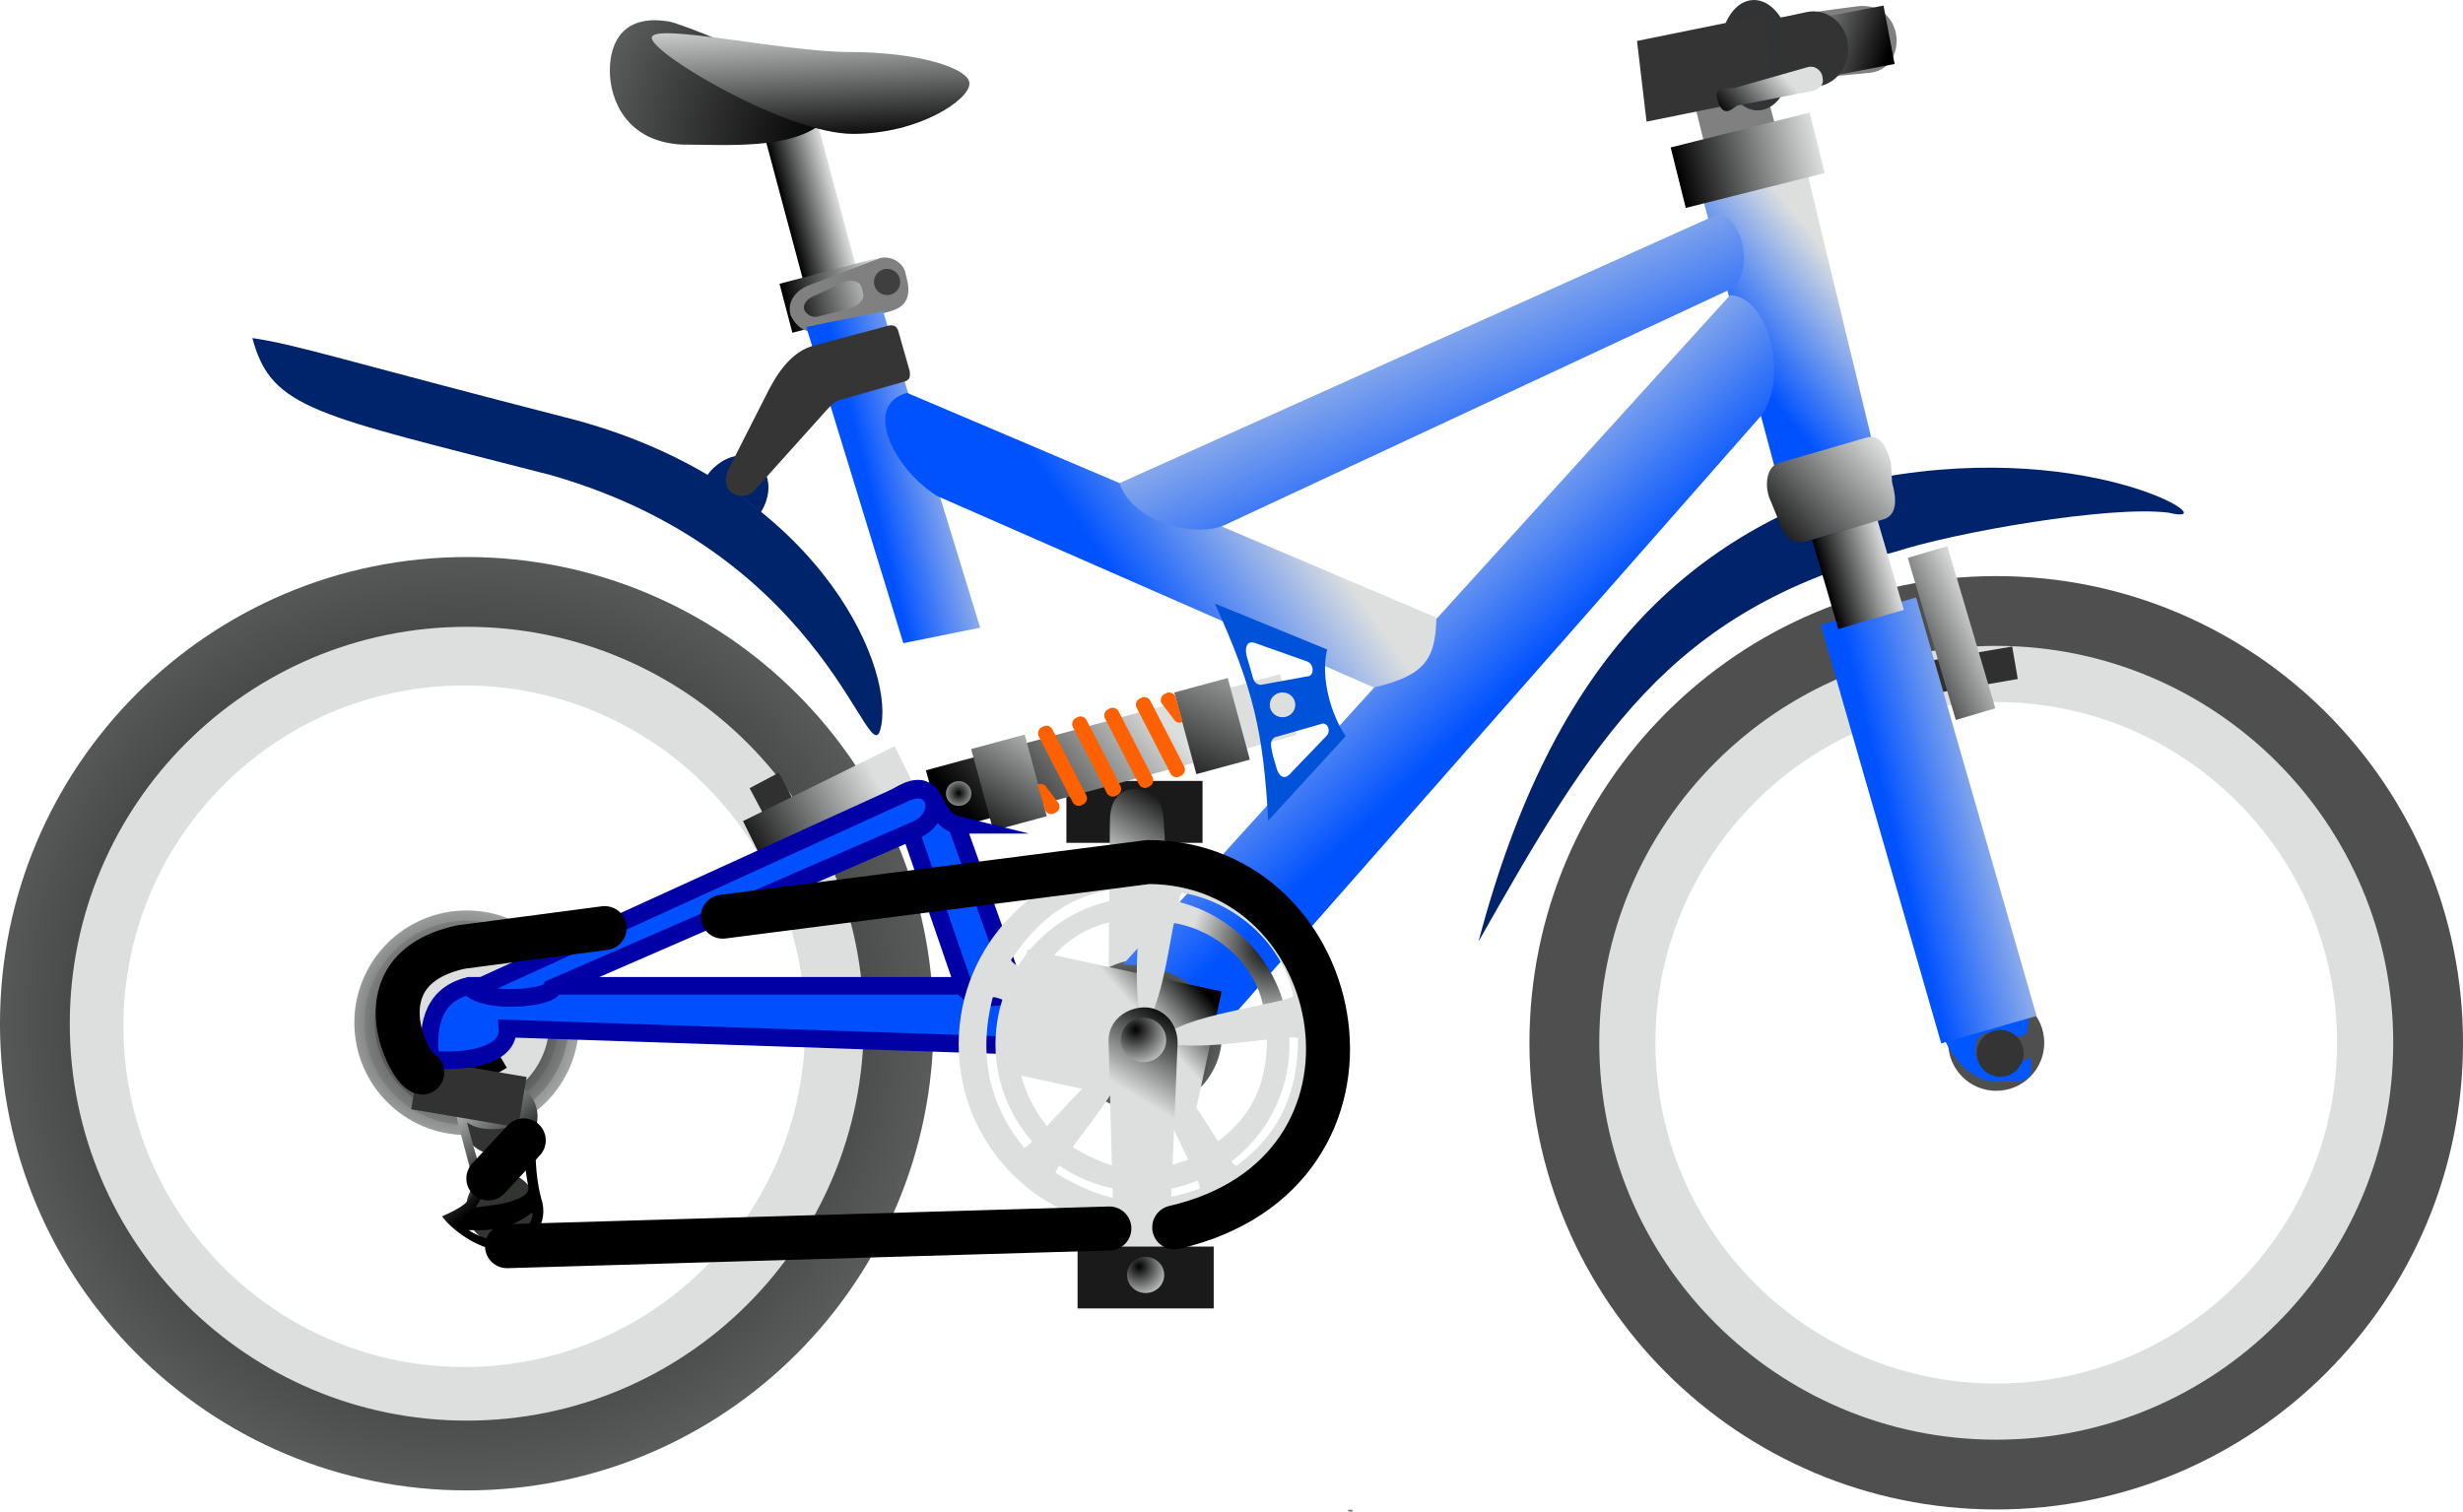 <svg version="1.1" xmlns="http://www.w3.org/2000/svg" xmlns:xlink="http://www.w3.org/1999/xlink" width="140" height="85.94" viewBox="0,0,140,85.94"><defs><radialGradient cx="284.538" cy="195.958" r="4.286" gradientUnits="userSpaceOnUse" id="color-1"><stop offset="0" stop-color="#000000"/><stop offset="1" stop-color="#dddfdf"/></radialGradient><radialGradient cx="197.455" cy="195.018" r="4.286" gradientUnits="userSpaceOnUse" id="color-2"><stop offset="0" stop-color="#000000"/><stop offset="1" stop-color="#dddfdf"/></radialGradient><radialGradient cx="234.469" cy="183.038" r="1.941" gradientUnits="userSpaceOnUse" id="color-3"><stop offset="0" stop-color="#000000"/><stop offset="1" stop-color="#dddfdf"/></radialGradient><linearGradient x1="236.787" y1="182.255" x2="234.084" y2="186.665" gradientUnits="userSpaceOnUse" id="color-4"><stop offset="0" stop-color="#000000"/><stop offset="1" stop-color="#dddfdf"/></linearGradient><radialGradient cx="196.226" cy="195.176" r="8.98" gradientUnits="userSpaceOnUse" id="color-5"><stop offset="0" stop-color="#000000"/><stop offset="1" stop-color="#dddfdf"/></radialGradient><radialGradient cx="196.528" cy="195.179" r="10.358" gradientUnits="userSpaceOnUse" id="color-6"><stop offset="0" stop-color="#000000"/><stop offset="1" stop-color="#dddfdf"/></radialGradient><radialGradient cx="196.125" cy="194.816" r="66.544" gradientUnits="userSpaceOnUse" id="color-7"><stop offset="0" stop-color="#000000"/><stop offset="1" stop-color="#dddfdf"/></radialGradient><radialGradient cx="196.124" cy="195.254" r="12.028" gradientUnits="userSpaceOnUse" id="color-8"><stop offset="0" stop-color="#000000"/><stop offset="1" stop-color="#dddfdf"/></radialGradient><radialGradient cx="183.749" cy="114.849" r="9.753" gradientUnits="userSpaceOnUse" id="color-9"><stop offset="0" stop-color="#000000"/><stop offset="1" stop-color="#dddfdf"/></radialGradient><radialGradient cx="185.026" cy="122.881" r="8.778" gradientUnits="userSpaceOnUse" id="color-10"><stop offset="0" stop-color="#000000"/><stop offset="1" stop-color="#dddfdf"/></radialGradient><linearGradient x1="212.888" y1="142.648" x2="215.886" y2="141.846" gradientUnits="userSpaceOnUse" id="color-11"><stop offset="0" stop-color="#000000"/><stop offset="1" stop-color="#dddfdf"/></linearGradient><radialGradient cx="216.98" cy="145.109" r="32.284" gradientUnits="userSpaceOnUse" id="color-12"><stop offset="0" stop-color="#000000"/><stop offset="1" stop-color="#dddfdf"/></radialGradient><linearGradient x1="216.437" y1="145.228" x2="216.074" y2="137.847" gradientUnits="userSpaceOnUse" id="color-13"><stop offset="0" stop-color="#000000"/><stop offset="1" stop-color="#dddfdf"/></linearGradient><linearGradient x1="214.306" y1="153.165" x2="219.77" y2="151.725" gradientUnits="userSpaceOnUse" id="color-14"><stop offset="0" stop-color="#000000"/><stop offset="1" stop-color="#dddfdf"/></linearGradient><linearGradient x1="196.15" y1="197.892" x2="195.403" y2="195.889" gradientUnits="userSpaceOnUse" id="color-15"><stop offset="0" stop-color="#000000"/><stop offset="1" stop-color="#dddfdf"/></linearGradient><linearGradient x1="199.9" y1="203.134" x2="195.961" y2="198.721" gradientUnits="userSpaceOnUse" id="color-16"><stop offset="0" stop-color="#000000"/><stop offset="1" stop-color="#dddfdf"/></linearGradient><radialGradient cx="235.154" cy="195.951" r="10.387" gradientUnits="userSpaceOnUse" id="color-17"><stop offset="0" stop-color="#000000"/><stop offset="1" stop-color="#dddfdf"/></radialGradient><radialGradient cx="242.283" cy="190.857" r="4.617" gradientUnits="userSpaceOnUse" id="color-18"><stop offset="0" stop-color="#000000"/><stop offset="1" stop-color="#dddfdf"/></radialGradient><linearGradient x1="226.039" y1="184.597" x2="235.108" y2="176.77" gradientUnits="userSpaceOnUse" id="color-19"><stop offset="0" stop-color="#000000"/><stop offset="1" stop-color="#dddfdf"/></linearGradient><linearGradient x1="234.442" y1="181.782" x2="239.261" y2="171.076" gradientUnits="userSpaceOnUse" id="color-20"><stop offset="0" stop-color="#000000"/><stop offset="1" stop-color="#dddfdf"/></linearGradient><linearGradient x1="224.235" y1="184.137" x2="228.844" y2="176.949" gradientUnits="userSpaceOnUse" id="color-21"><stop offset="0" stop-color="#000000"/><stop offset="1" stop-color="#dddfdf"/></linearGradient><radialGradient cx="224.493" cy="182.12" r="1.2" gradientUnits="userSpaceOnUse" id="color-22"><stop offset="0" stop-color="#000000"/><stop offset="1" stop-color="#dddfdf"/></radialGradient><linearGradient x1="277.512" y1="175.783" x2="283.134" y2="173.159" gradientUnits="userSpaceOnUse" id="color-23"><stop offset="0" stop-color="#000000"/><stop offset="1" stop-color="#dddfdf"/></linearGradient><linearGradient x1="277.312" y1="140.192" x2="270.02" y2="138.001" gradientUnits="userSpaceOnUse" id="color-24"><stop offset="0" stop-color="#000000"/><stop offset="1" stop-color="#dddfdf"/></linearGradient><linearGradient x1="268.098" y1="143.799" x2="271.221" y2="141.093" gradientUnits="userSpaceOnUse" id="color-25"><stop offset="0" stop-color="#000000"/><stop offset="1" stop-color="#dddfdf"/></linearGradient><linearGradient x1="211.5" y1="184.935" x2="219.37" y2="180.552" gradientUnits="userSpaceOnUse" id="color-26"><stop offset="0" stop-color="#000000"/><stop offset="1" stop-color="#dddfdf"/></linearGradient><linearGradient x1="270.706" y1="159.706" x2="276.667" y2="154.944" gradientUnits="userSpaceOnUse" id="color-27"><stop offset="0" stop-color="#0052ff"/><stop offset="1" stop-color="#dddfdf"/></linearGradient><linearGradient x1="219.462" y1="164.897" x2="225.858" y2="163.276" gradientUnits="userSpaceOnUse" id="color-28"><stop offset="0" stop-color="#0052ff"/><stop offset="1" stop-color="#dddfdf"/></linearGradient><linearGradient x1="254.851" y1="177.176" x2="245.654" y2="167.307" gradientUnits="userSpaceOnUse" id="color-29"><stop offset="0" stop-color="#0052ff"/><stop offset="1" stop-color="#dddfdf"/></linearGradient><linearGradient x1="265.394" y1="147.132" x2="273.291" y2="145.15" gradientUnits="userSpaceOnUse" id="color-30"><stop offset="0" stop-color="#000000"/><stop offset="1" stop-color="#dddfdf"/></linearGradient><linearGradient x1="233.104" y1="169.442" x2="242.013" y2="163.292" gradientUnits="userSpaceOnUse" id="color-31"><stop offset="0" stop-color="#0052ff"/><stop offset="1" stop-color="#dddfdf"/></linearGradient><linearGradient x1="255.405" y1="164.146" x2="249.122" y2="150.766" gradientUnits="userSpaceOnUse" id="color-32"><stop offset="0" stop-color="#0052ff"/><stop offset="1" stop-color="#dddfdf"/></linearGradient><linearGradient x1="269.975" y1="167.716" x2="276.463" y2="161.731" gradientUnits="userSpaceOnUse" id="color-33"><stop offset="0" stop-color="#000000"/><stop offset="1" stop-color="#dddfdf"/></linearGradient><linearGradient x1="278.167" y1="186.781" x2="286.406" y2="184.74" gradientUnits="userSpaceOnUse" id="color-34"><stop offset="0" stop-color="#0052ff"/><stop offset="1" stop-color="#dddfdf"/></linearGradient><linearGradient x1="273.75" y1="170.262" x2="277.472" y2="169.171" gradientUnits="userSpaceOnUse" id="color-35"><stop offset="0" stop-color="#000000"/><stop offset="1" stop-color="#dddfdf"/></linearGradient><linearGradient x1="237.644" y1="192.481" x2="234.966" y2="194.852" gradientUnits="userSpaceOnUse" id="color-36"><stop offset="0" stop-color="#000000"/><stop offset="1" stop-color="#dddfdf"/></linearGradient><radialGradient cx="242.284" cy="190.855" r="4.617" gradientUnits="userSpaceOnUse" id="color-37"><stop offset="0" stop-color="#000000"/><stop offset="1" stop-color="#dddfdf"/></radialGradient><radialGradient cx="221.881" cy="147.001" r="4.617" gradientUnits="userSpaceOnUse" id="color-38"><stop offset="0" stop-color="#000000"/><stop offset="1" stop-color="#dddfdf"/></radialGradient><linearGradient x1="236.815" y1="194.687" x2="234.115" y2="199.093" gradientUnits="userSpaceOnUse" id="color-39"><stop offset="0" stop-color="#000000"/><stop offset="1" stop-color="#dddfdf"/></linearGradient><radialGradient cx="234.551" cy="195.573" r="2.373" gradientUnits="userSpaceOnUse" id="color-40"><stop offset="0" stop-color="#000000"/><stop offset="1" stop-color="#dddfdf"/></radialGradient><radialGradient cx="234.752" cy="209.041" r="1.941" gradientUnits="userSpaceOnUse" id="color-41"><stop offset="0" stop-color="#000000"/><stop offset="1" stop-color="#dddfdf"/></radialGradient><radialGradient cx="224.493" cy="182.12" r="1.2" gradientUnits="userSpaceOnUse" id="color-42"><stop offset="0" stop-color="#000000"/><stop offset="1" stop-color="#dddfdf"/></radialGradient></defs><g transform="translate(-170,-137.03)"><g data-paper-data="{&quot;isPaintingLayer&quot;:true}" stroke-miterlimit="10" stroke-dasharray="" stroke-dashoffset="0" style="mix-blend-mode: normal"><g fill-rule="evenodd" stroke="none" stroke-width="1" stroke-linecap="butt" stroke-linejoin="miter"><path d="M284.086,219.083c-12.576,0.34 -23.045,-9.578 -23.385,-22.154c-0.342,-12.573 9.575,-23.045 22.151,-23.385c12.576,-0.34 23.045,9.578 23.385,22.154c0.342,12.573 -9.578,23.043 -22.151,23.385zM283.994,215.679c-10.695,0.289 -19.599,-8.145 -19.888,-18.84c-0.292,-10.695 8.145,-19.602 18.84,-19.891c10.695,-0.289 19.599,8.145 19.888,18.84c0.289,10.695 -8.145,19.602 -18.84,19.891zM283.532,198.656c-1.292,0.034 -2.372,-0.984 -2.406,-2.279c-0.034,-1.295 0.987,-2.372 2.279,-2.406c1.295,-0.034 2.372,0.984 2.409,2.279c0.034,1.295 -0.987,2.372 -2.282,2.406z" fill="url(#color-1)"/><path d="M310,196.314c0,14.653 -11.878,26.532 -26.532,26.532c-14.653,0 -26.532,-11.878 -26.532,-26.532c0,-14.653 11.878,-26.532 26.532,-26.532c14.653,0 26.532,11.878 26.532,26.532zM306.034,196.314c0,12.462 -10.101,22.565 -22.565,22.565c-12.462,0 -22.565,-10.103 -22.565,-22.565c0,-12.462 10.103,-22.565 22.565,-22.565c12.465,0 22.565,10.103 22.565,22.565zM286.198,196.314c0,1.507 -1.22,2.73 -2.73,2.73c-1.507,0 -2.73,-1.223 -2.73,-2.73c0,-1.507 1.223,-2.73 2.73,-2.73c1.51,0 2.73,1.223 2.73,2.73z" fill="#504f4f"/></g><path d="M197.004,218.143c-12.574,0.34 -23.044,-9.578 -23.385,-22.154c-0.341,-12.573 9.577,-23.045 22.152,-23.385c12.574,-0.34 23.047,9.578 23.386,22.154c0.34,12.573 -9.578,23.043 -22.154,23.385zM196.914,214.739c-10.696,0.289 -19.601,-8.145 -19.89,-18.84c-0.29,-10.695 8.146,-19.602 18.841,-19.891c10.694,-0.289 19.601,8.145 19.89,18.84c0.289,10.695 -8.145,19.602 -18.84,19.891zM196.452,197.716c-1.294,0.034 -2.372,-0.984 -2.407,-2.279c-0.035,-1.295 0.986,-2.372 2.28,-2.406c1.294,-0.034 2.372,0.984 2.406,2.279c0.034,1.295 -0.984,2.372 -2.279,2.406z" fill="url(#color-2)" fill-rule="evenodd" stroke="none" stroke-width="0.265" stroke-linecap="butt" stroke-linejoin="miter"/><g fill-rule="evenodd" stroke="none" stroke-width="1" stroke-linecap="butt" stroke-linejoin="miter"><path d="M230.615,184.946c0,0 0,-0.525 0,-1.173v-1.172c0,-0.648 0,-1.173 0,-1.173h7.739c0,0 0,0.525 0,1.173v1.172c0,0.648 0,1.173 0,1.173z" fill="#191a19"/><path d="M235.541,183.042c0,0.567 -0.473,1.027 -1.056,1.027c-0.583,0 -1.056,-0.46 -1.056,-1.027c0,-0.567 0.473,-1.027 1.056,-1.027c0.583,0 1.056,0.46 1.056,1.027z" fill="url(#color-3)"/></g><path d="M232.981,196.498l0.109,-12.847c0.021,-1.22 0.613,-1.751 1.467,-1.78c0.976,-0.032 1.486,0.523 1.584,1.738l0.769,12.878c0.04,1.218 -1.016,1.942 -1.99,1.974c-0.974,0.029 -1.902,-0.746 -1.939,-1.963z" fill="url(#color-4)" fill-rule="evenodd" stroke="none" stroke-width="0.265" stroke-linecap="butt" stroke-linejoin="miter"/><g fill-rule="evenodd" stroke="none" stroke-width="1" stroke-linecap="butt" stroke-linejoin="miter"><path d="M202.911,195.176c0,3.527 -2.859,6.385 -6.385,6.385c-3.527,0 -6.385,-2.859 -6.385,-6.385c0,-3.527 2.859,-6.385 6.385,-6.385c3.527,0 6.385,2.859 6.385,6.385z" fill="url(#color-5)"/><path d="M202.331,195.179c0,3.206 -2.599,5.805 -5.805,5.805c-3.206,0 -5.805,-2.599 -5.805,-5.805c0,-3.206 2.599,-5.805 5.805,-5.805c3.206,0 5.805,2.599 5.805,5.805z" fill="url(#color-6)"/><path d="M223.062,195.23c0,14.653 -11.878,26.532 -26.532,26.532c-14.652,0 -26.531,-11.878 -26.531,-26.532c0,-14.653 11.879,-26.532 26.531,-26.532c14.653,0 26.532,11.878 26.532,26.532zM219.096,195.23c0,12.462 -10.101,22.565 -22.565,22.565c-12.461,0 -22.564,-10.103 -22.564,-22.565c0,-12.462 10.103,-22.565 22.564,-22.565c12.465,0 22.565,10.103 22.565,22.565zM199.263,195.23c0,1.51 -1.223,2.73 -2.733,2.73c-1.507,0 -2.73,-1.22 -2.73,-2.73c0,-1.507 1.223,-2.73 2.73,-2.73c1.51,0 2.733,1.223 2.733,2.73z" fill="url(#color-7)"/><path d="M201.749,195.173c0,2.885 -2.339,5.224 -5.224,5.224c-2.885,0 -5.224,-2.339 -5.224,-5.224c0,-2.885 2.339,-5.224 5.224,-5.224c2.885,0 5.224,2.339 5.224,5.224z" fill="url(#color-8)"/><path d="M201.227,195.173c0,2.597 -2.105,4.702 -4.702,4.702c-2.597,0 -4.702,-2.105 -4.702,-4.702c0,-2.597 2.105,-4.702 4.702,-4.702c2.597,0 4.702,2.105 4.702,4.702z" fill="url(#color-9)"/><path d="M200.756,195.172c0,2.337 -1.895,4.232 -4.232,4.232c-2.337,0 -4.232,-1.895 -4.232,-4.232c0,-2.337 1.895,-4.232 4.232,-4.232c2.337,0 4.232,1.895 4.232,4.232z" fill="url(#color-10)"/></g><path d="M293.264,166.178c-3.324,-0.427 -12.104,1.106 -15.51,2.215c-12.95,3.367 -17.232,10.745 -23.711,22.159c4.264,-16.192 12.104,-23.268 22.825,-26.37c12.271,-2.216 19.941,2.865 16.397,1.995z" fill="#00236b" fill-rule="evenodd" stroke="none" stroke-width="0.265" stroke-linecap="butt" stroke-linejoin="miter"/><g fill-rule="evenodd" stroke="none" stroke-width="1" stroke-linecap="butt" stroke-linejoin="miter"><path d="M216.041,154.417l-3.153,-11.773l2.997,-0.803l3.153,11.773z" fill="url(#color-11)"/><path d="M216.849,143.92c-1.772,1.653 -5.58,1.329 -8.087,1.329c-3.173,-0.165 -4.099,-2.558 -4.099,-4.211c0,-1.65 0.815,-3.255 3.433,-2.77c0.724,0.138 10.637,3.89 8.753,5.651z" fill="url(#color-12)"/><path d="M225.105,141.786c0,0.905 -2.842,2.855 -6.62,2.855c-3.778,0 -11.44,-4.556 -11.44,-5.458c0,-0.902 7.495,0.804 11.273,0.804c3.778,0 6.787,0.897 6.787,1.799z" fill="url(#color-13)"/><path d="M215.041,155.949c0,0 -0.076,-0.288 -0.169,-0.643l-0.395,-1.5c-0.094,-0.355 -0.169,-0.643 -0.169,-0.643l5.464,-1.44c0,0 0.076,0.288 0.169,0.643l0.395,1.5c0.094,0.355 0.169,0.643 0.169,0.643z" fill="url(#color-14)"/><path d="M219.837,151.771c0.576,-0.271 1.356,0.027 1.605,0.671l0.111,0.472c0.215,0.815 0.045,1.523 -0.881,1.794l-4.065,1.141c-0.706,0.215 -1.34,-0.21 -1.661,-0.884c-0.233,-0.756 0.263,-1.353 0.881,-1.658zM217.865,153.119c0.454,-0.241 0.995,-0.133 1.104,0.228l0.096,0.406c0.096,0.313 -0.356,0.7 -0.727,0.812l-1.78,0.443c-0.369,0.114 -0.687,-0.064 -0.838,-0.358c-0.103,-0.337 0.167,-0.616 0.493,-0.769z" fill="#808080"/><path d="M221.17,153.06c0,0.412 -0.334,0.747 -0.747,0.747c-0.412,0 -0.747,-0.334 -0.747,-0.747c0,-0.412 0.334,-0.747 0.747,-0.747c0.412,0 0.747,0.334 0.747,0.747z" fill="#3f3f3f"/></g><g fill-rule="evenodd" stroke="none" stroke-width="1" stroke-linecap="butt" stroke-linejoin="miter"><path d="M194.891,200.032c0,0 -0.289,-0.492 -0.644,-1.099v0c-0.356,-0.607 -0.644,-1.099 -0.644,-1.099l3.919,-2.298c0,0 0.289,0.492 0.644,1.099v0c0.356,0.607 0.644,1.099 0.644,1.099z" fill="url(#color-15)"/><g><path d="M200.216,200.655c0.01,0.718 -0.367,1.385 -0.986,1.747c-0.62,0.362 -1.387,0.362 -2.006,0c-0.62,-0.362 -0.997,-1.03 -0.986,-1.747c-0.01,-0.718 0.367,-1.385 0.986,-1.747c0.62,-0.362 1.387,-0.362 2.006,0c0.62,0.362 0.997,1.03 0.986,1.747z" fill="#343333"/><path d="M200.482,205.708c0.01,0.718 -0.367,1.385 -0.986,1.747c-0.62,0.362 -1.387,0.362 -2.006,0c-0.62,-0.362 -0.997,-1.03 -0.986,-1.747c-0.01,-0.718 0.367,-1.385 0.986,-1.747c0.62,-0.362 1.387,-0.362 2.006,0c0.62,0.362 0.997,1.03 0.986,1.747z" fill="#323432"/><path d="M200.217,205.976c-0.977,0.799 -2.115,1.06 -3.572,0.987c0.188,0.162 1.115,0.634 1.882,0.611c1.375,-0.07 1.917,-1.506 1.691,-1.598zM200.007,200.618c-0.573,0.611 -2.61,0.888 -3.456,0.223c0.87,3.518 1.356,3.585 0.47,4.83c0.289,-0.048 3.219,-0.232 3.008,-1.188c-0.166,-0.933 -0.417,-2.175 -0.022,-3.865zM200.838,205.432c0.287,1.385 -0.77,2.63 -2.468,2.646c-1.155,-0.006 -2.721,-1.149 -3.243,-1.898c0.892,-0.398 1.962,-0.872 1.779,-1.913c-0.074,-0.509 -0.906,-3.353 -0.96,-3.801c-0.191,-0.786 0.823,-2.104 2.274,-2.124c1.574,0.038 2.446,1.289 2.325,2.346c-0.175,1.401 -0.169,3.209 0.293,4.744z" fill="url(#color-16)"/></g><path d="M193.374,200.093c0,0 0.109,-0.642 0.243,-1.433v0c0.134,-0.792 0.243,-1.433 0.243,-1.433l6.074,1.032c0,0 -0.109,0.642 -0.243,1.433v0c-0.134,0.792 -0.243,1.433 -0.243,1.433z" fill="#323232"/></g><path d="M239.454,195.885c0,2.387 -1.984,4.321 -4.432,4.321c-2.448,0 -4.432,-1.935 -4.432,-4.321c0,-2.387 1.984,-4.321 4.432,-4.321c2.448,0 4.432,1.935 4.432,4.321z" fill="url(#color-17)" fill-rule="evenodd" stroke="none" stroke-width="0.265" stroke-linecap="butt" stroke-linejoin="miter"/><path d="M246.905,222.911c0,0.021 -0.028,0.041 -0.074,0.051c-0.046,0.011 -0.102,0.011 -0.147,0c-0.046,-0.011 -0.074,-0.03 -0.074,-0.051c-0,-0.021 0.028,-0.041 0.074,-0.051c0.046,-0.011 0.102,-0.011 0.147,0c0.046,0.011 0.074,0.03 0.074,0.051z" fill="#808080" fill-rule="evenodd" stroke="none" stroke-width="0.265" stroke-linecap="butt" stroke-linejoin="miter"/><path d="M238.231,196.204c0,1.832 -1.485,3.317 -3.316,3.317c-1.832,0 -3.316,-1.485 -3.316,-3.317c0,-1.832 1.485,-3.317 3.316,-3.317c1.832,0 3.316,1.485 3.316,3.317z" fill="url(#color-18)" fill-rule="evenodd" stroke="none" stroke-width="0.082" stroke-linecap="butt" stroke-linejoin="miter"/><g fill-rule="evenodd" stroke="none" stroke-width="1" stroke-linecap="butt" stroke-linejoin="miter"><path d="M223.577,184.275c0,0 -0.212,-0.773 -0.474,-1.726v0c-0.262,-0.953 -0.474,-1.726 -0.474,-1.726l20.125,-5.465c0,0 0.212,0.773 0.474,1.726v0c0.262,0.953 0.474,1.726 0.474,1.726z" fill="url(#color-19)"/><path d="M238.003,181.04c0,0 -0.053,-0.197 -0.119,-0.44l-1.019,-3.761c-0.066,-0.243 -0.119,-0.44 -0.119,-0.44l3.041,-0.824c0,0 0.053,0.197 0.119,0.44l1.019,3.761c0.066,0.243 0.119,0.44 0.119,0.44z" fill="url(#color-20)"/><path d="M226.461,184.256c0,0 -0.053,-0.197 -0.119,-0.44l-1.019,-3.761c-0.066,-0.243 -0.119,-0.44 -0.119,-0.44l3.041,-0.824c0,0 0.053,0.197 0.119,0.44l1.019,3.761c0.066,0.243 0.119,0.44 0.119,0.44z" fill="url(#color-21)"/><path d="M228.982,181.641c0.188,-0.097 0.419,-0.024 0.516,0.165l0.682,0.903c0.097,0.188 0.023,0.417 -0.165,0.513l-0.091,0.049c-0.191,0.097 -0.419,0.024 -0.516,-0.165zM229.304,178.327c0.188,-0.097 0.417,-0.023 0.513,0.165l1.928,3.743c0.097,0.188 0.021,0.42 -0.167,0.517l-0.091,0.049c-0.188,0.097 -0.419,0.024 -0.517,-0.167l-1.925,-3.741c-0.097,-0.188 -0.024,-0.419 0.165,-0.516zM231.243,177.803c0.188,-0.097 0.419,-0.024 0.516,0.165l1.926,3.743c0.097,0.188 0.024,0.419 -0.165,0.516l-0.094,0.05c-0.188,0.097 -0.417,0.023 -0.514,-0.168l-1.925,-3.741c-0.099,-0.188 -0.024,-0.419 0.165,-0.516zM233.072,177.309c0.188,-0.097 0.417,-0.023 0.513,0.165l1.926,3.743c0.099,0.188 0.024,0.419 -0.165,0.516l-0.091,0.049c-0.188,0.097 -0.419,0.024 -0.517,-0.167l-1.925,-3.741c-0.097,-0.188 -0.024,-0.419 0.165,-0.516zM234.868,176.702c0.188,-0.097 0.419,-0.024 0.516,0.165l1.926,3.743c0.097,0.188 0.024,0.419 -0.165,0.516l-0.095,0.047c-0.188,0.097 -0.419,0.024 -0.516,-0.165l-1.926,-3.743c-0.097,-0.188 -0.023,-0.417 0.165,-0.513zM237.222,178.072c-0.188,0.097 -0.417,0.023 -0.513,-0.165l-0.685,-0.902c-0.097,-0.188 -0.023,-0.417 0.165,-0.516l0.095,-0.047c0.188,-0.097 0.419,-0.024 0.516,0.165z" fill="#ff6000"/></g><path d="M225.218,182.142c0,0.389 -0.325,0.705 -0.726,0.705c-0.401,0 -0.726,-0.316 -0.726,-0.705c0,-0.389 0.325,-0.705 0.726,-0.705c0.401,0 0.726,0.316 0.726,0.705z" fill="url(#color-22)" fill-rule="evenodd" stroke="none" stroke-width="0.265" stroke-linecap="butt" stroke-linejoin="miter"/><g fill-rule="evenodd" stroke="none" stroke-width="1" stroke-linecap="butt" stroke-linejoin="miter"><path d="M284.375,173.785c0,0 0.038,0.219 0.084,0.49l0.15,0.868c0.047,0.271 0.084,0.49 0.084,0.49l-5.208,0.897c0,0 -0.038,-0.219 -0.084,-0.49l-0.15,-0.868c-0.047,-0.271 -0.084,-0.49 -0.084,-0.49z" fill="#303030"/><path d="M283.419,177.297c0,0 -0.503,0.149 -1.124,0.333v0c-0.621,0.184 -1.124,0.333 -1.124,0.333l-2.731,-9.219c0,0 0.503,-0.149 1.124,-0.333v0c0.621,-0.184 1.124,-0.333 1.124,-0.333z" fill="url(#color-23)"/></g><g fill-rule="evenodd" stroke="none" stroke-width="1" stroke-linecap="butt" stroke-linejoin="miter"><path d="M275.535,137.391c2.751,-0.345 3.011,3.566 0.738,3.778c-0.968,0.093 -4.526,0.435 -5.245,0.478c-0.39,0.021 -0.621,0.512 -0.541,0.945l0.371,1.385l-4.033,1.003l-1.324,-5.322c-0.233,-0.825 6.912,-1.873 10.034,-2.266z" fill="#808080"/><path d="M263.816,143.31c0,0 -0.142,-0.743 -0.316,-1.66v0c-0.175,-0.917 -0.316,-1.66 -0.316,-1.66l13.877,-2.643c0,0 0.142,0.743 0.316,1.66v0c0.175,0.917 0.316,1.66 0.316,1.66z" fill="url(#color-24)"/><g><path d="M271.803,139.764c0.203,1.72 -0.528,3.295 -1.633,3.519c-1.105,0.224 -2.165,-0.988 -2.368,-2.708c-0.203,-1.72 0.528,-3.295 1.633,-3.519c1.105,-0.224 2.165,0.988 2.368,2.708z" fill="#323334"/><path d="M263.592,143.946c0,0 -0.121,-1.027 -0.271,-2.294v0c-0.15,-1.267 -0.271,-2.294 -0.271,-2.294l7.251,-1.472c0,0 0.121,1.027 0.271,2.294v0c0.15,1.267 0.271,2.294 0.271,2.294z" fill="#333433"/></g><g><path d="M272.67,137.72c1.08,-0.239 2.131,0.507 2.351,1.669c0.223,1.162 -0.47,2.29 -1.552,2.528l-1.608,0.353c-1.082,0.239 -0.385,-0.738 -0.608,-1.9c-0.22,-1.162 -1.274,-2.059 -0.191,-2.298z" fill="#333333"/><path d="M272.736,140.851c0.47,-0.135 0.812,0.244 0.849,0.515l0.027,0.186c0.04,0.271 -0.183,0.549 -0.562,0.642l-4.269,0.833c-0.207,0.05 -0.711,0.748 -1.08,-0.08l-0.13,-0.464c-0.016,-0.578 0.777,-0.393 0.987,-0.443z" fill="url(#color-25)"/></g></g><g fill-rule="evenodd" stroke="none" stroke-width="1" stroke-linecap="butt" stroke-linejoin="miter"><path d="M216.742,185.628c0,0 -0.197,0.104 -0.439,0.233l-0.778,0.413c-0.243,0.129 -0.439,0.233 -0.439,0.233l-2.477,-4.668c0,0 0.197,-0.104 0.439,-0.233l0.778,-0.413c0.243,-0.129 0.439,-0.233 0.439,-0.233z" fill="#303030"/><path d="M213.272,185.813c0,0 -0.232,-0.471 -0.519,-1.051l-0,-0c-0.287,-0.581 -0.519,-1.051 -0.519,-1.051l8.621,-4.257c0,0 0.232,0.471 0.519,1.051l0,0c0.287,0.581 0.519,1.051 0.519,1.051z" fill="url(#color-26)"/></g><g fill-rule="evenodd" stroke-width="1" stroke-linecap="butt" stroke-linejoin="miter"><path d="M229.248,193.076v3.449l-30.4,-1.019c0.106,1.449 -2.062,1.958 -4.386,1.762c-0.157,-1.579 -0.08,-3.63 2.192,-4.192z" fill="#004fff" stroke="#0000a5"/><path d="M224.377,183.92l3.269,9.148c0.356,0.783 -2.502,0.939 -2.852,0.077l-3.738,-10.87c2.361,-1.411 1.743,1.255 3.322,1.645z" fill="#0050ff" stroke="#0000a6"/><path d="M222.201,184.145l-20.774,9.034c-0.027,0.512 -3.263,0.95 -4.542,0.133l24.613,-11.226c1.645,-0.724 2.271,1.215 0.703,2.059z" fill="#0050ff" stroke="#0000a6"/></g><g fill-rule="evenodd" stroke="none" stroke-width="1" stroke-linecap="butt" stroke-linejoin="miter"><path d="M272.007,143.881l4.354,18.018l-5.5,1.642l-4.892,-18.296z" fill="url(#color-27)"/><path d="M221.345,173.596l-5.516,-17.981l4.369,-0.881l5.516,17.981z" fill="url(#color-28)"/><path d="M268.34,153.811c2.162,0.084 3.381,4.554 1.783,6.831l-30.735,34.94c-0.965,-2.572 -2.593,-3.592 -5.553,-3.723l34.504,-38.047z" fill="url(#color-29)"/><path d="M265.822,148.851c0,0 -0.114,-0.457 -0.255,-1.021l-0.349,-1.397c-0.141,-0.564 -0.255,-1.021 -0.255,-1.021l7.899,-1.983c0,0 0.114,0.457 0.255,1.021l0.349,1.397c0.141,0.564 0.255,1.021 0.255,1.021z" fill="url(#color-30)"/><path d="M223.276,165.233c-2.436,-1.496 -4.298,-5.163 -1.719,-5.869l30.087,12.778c-0.04,2.422 -0.706,3.298 -3.55,3.972z" fill="url(#color-31)"/><path d="M233.63,164.499l33.613,-15.108c1.599,-0.841 2.759,3.12 1.024,4.125l-28.716,13.394c-1.681,0.68 -5.119,-0.143 -5.921,-2.41z" fill="url(#color-32)"/><path d="M244.313,174.642c0.377,0.133 0.395,0.769 0.072,0.828l-2.73,0.496c-0.419,-0.04 -0.435,-0.43 -0.56,-0.846l-0.241,-0.815c-0.125,-0.586 0.098,-0.849 0.475,-0.724zM245.438,173.954c-0.393,1.56 0.207,3.699 1.056,4.927l-4.407,4.808c-0.276,-5.049 -0.838,-7.508 -3.033,-12.345zM245.393,178.873c0.287,-0.287 0.061,-0.785 -0.255,-0.695l-2.669,0.764c-0.358,0.223 -0.199,0.578 -0.125,1.008l0.196,0.679c0.146,0.578 0.462,0.716 0.746,0.438z" fill="#0052d9"/><g><path d="M276.18,161.885c0.658,-0.119 1.016,0.419 1.3,1.425l0.069,1.151c0.284,1.006 0.268,1.868 -0.499,2.099l-4.325,1.234c-0.767,0.231 -1.348,-0.188 -1.632,-1.197l-0.409,-0.998c-0.393,-0.788 -0.345,-1.87 0.31,-2.213z" fill="url(#color-33)"/><path d="M285.381,193.978l-0.111,1.494c-0.106,1.417 -3.038,-0.982 -2.977,1.385c0.048,1.146 1.595,0.799 3.16,0.326l0.008,0.594c0,0.576 -0.443,0.746 -0.862,0.746h-1.488c-1.987,-0.509 -2.693,-2.547 -2.82,-3.136c0.483,0.472 4.805,-0.43 5.091,-1.409z" fill="#0056ff"/><path d="M280.341,196.349c0,0 -0.188,-0.655 -0.421,-1.462l-6.006,-20.866c-0.232,-0.808 -0.421,-1.462 -0.421,-1.462l5.421,-1.56c0,0 0.188,0.655 0.421,1.462l6.006,20.866c0.232,0.808 0.421,1.462 0.421,1.462z" fill="url(#color-34)"/><path d="M274.493,172.792l-1.488,-5.075l3.721,-1.091l1.488,5.075z" fill="url(#color-35)"/></g></g><path d="M226.892,197.931c0,0 0.337,-1.551 0.752,-3.465l0,-0c0.415,-1.913 0.752,-3.465 0.752,-3.465l11.044,2.398c0,0 -0.337,1.551 -0.752,3.465l-0,0c-0.415,1.913 -0.752,3.465 -0.752,3.465z" fill="url(#color-36)" fill-rule="evenodd" stroke="none" stroke-width="0.265" stroke-linecap="butt" stroke-linejoin="miter"/><g><path d="M234.94,194.373c1.12,0 -1.122,0 0,0zM236.136,196.106c0.138,0.926 5.877,-0.289 5.879,0.042c-0.021,2.343 -0.735,4.258 -2.796,5.773c-0.252,0.178 -2.844,-4.871 -3.653,-4.529c-0.812,0.345 2.282,5.468 1.947,5.582c-2.536,0.87 -4.104,0.73 -6.503,-0.708c-0.265,-0.17 3.587,-4.41 2.993,-5.03c-0.597,-0.629 -4.258,4.099 -4.463,3.855c-1.51,-1.863 -2.101,-4.11 -1.414,-6.808c0.082,-0.305 5.24,2.452 5.582,1.642c0.342,-0.809 -4.961,-3.062 -4.736,-3.385c1.438,-2.088 2.916,-3.144 5.768,-3.306c0.321,-0.013 -0.523,5.787 0.353,5.85c0.836,0.069 1.303,-5.643 1.685,-5.572c2.491,0.446 4.553,2.388 5.014,4.678c0.058,0.297 -5.802,0.998 -5.657,1.916zM243.297,196.405c0,4.614 -3.744,8.357 -8.357,8.357c-4.617,0 -8.357,-3.744 -8.357,-8.357c0,-4.617 3.741,-8.357 8.357,-8.357c4.614,0 8.357,3.741 8.357,8.357z" fill="url(#color-37)" fill-rule="evenodd" stroke="none" stroke-width="1" stroke-linecap="butt" stroke-linejoin="miter"/><path d="M234.94,193.866c1.401,0 -1.404,0 0,0zM236.436,196.031c0.172,1.157 7.344,-0.363 7.349,0.053c-0.027,2.929 -0.918,5.322 -3.497,7.217c-0.316,0.22 -3.555,-6.089 -4.566,-5.659c-1.014,0.427 2.852,6.832 2.436,6.978c-3.171,1.088 -5.131,0.91 -8.129,-0.889c-0.332,-0.212 4.484,-5.511 3.738,-6.285c-0.743,-0.788 -5.322,5.123 -5.577,4.816c-1.886,-2.327 -2.627,-5.137 -1.767,-8.509c0.103,-0.379 6.551,3.064 6.98,2.054c0.427,-1.014 -6.206,-3.829 -5.922,-4.232c1.799,-2.611 3.643,-3.932 7.209,-4.134c0.403,-0.016 -0.653,7.233 0.443,7.312c1.043,0.088 1.626,-7.055 2.104,-6.962c3.115,0.557 5.691,2.982 6.269,5.845c0.072,0.371 -7.251,1.247 -7.071,2.396zM245.385,196.405c0,5.768 -4.678,10.446 -10.446,10.446c-5.771,0 -10.448,-4.678 -10.448,-10.446c0,-5.771 4.678,-10.448 10.448,-10.448c5.768,0 10.446,4.678 10.446,10.448z" fill="url(#color-38)" fill-rule="evenodd" stroke="none" stroke-width="1" stroke-linecap="butt" stroke-linejoin="miter"/><path d="M236.937,196.322l-0.528,12.839c-0.058,1.218 -0.666,1.73 -1.523,1.73c-0.976,0 -1.467,-0.57 -1.526,-1.788l-0.35,-12.897c0,-1.218 1.077,-1.905 2.051,-1.905c0.974,0 1.876,0.804 1.876,2.022z" fill="url(#color-39)" fill-rule="evenodd" stroke="none" stroke-width="1" stroke-linecap="butt" stroke-linejoin="miter"/><path d="M236.291,196.154c0,0.697 -0.578,1.261 -1.291,1.261c-0.713,0 -1.291,-0.565 -1.291,-1.261c0,-0.697 0.578,-1.261 1.291,-1.261c0.713,0 1.291,0.565 1.291,1.261z" fill="url(#color-40)" fill-rule="evenodd" stroke="none" stroke-width="1" stroke-linecap="butt" stroke-linejoin="miter"/><g fill-rule="evenodd" stroke="none" stroke-width="1" stroke-linecap="butt" stroke-linejoin="miter"><path d="M231.25,211.418c0,0 0,-0.525 0,-1.173v-1.172c0,-0.648 0,-1.173 0,-1.173h7.739c0,0 0,0.525 0,1.173v1.172c0,0.648 0,1.173 0,1.173z" fill="#191a19"/><path d="M236.176,209.514c0,0.567 -0.473,1.027 -1.056,1.027c-0.583,0 -1.056,-0.46 -1.056,-1.027c0,-0.567 0.473,-1.027 1.056,-1.027c0.583,0 1.056,0.46 1.056,1.027z" fill="url(#color-41)"/></g><path d="M199.772,201.863l-2.014,2.165M198.819,207.878l34.239,-1.008M211.082,189.144l24.189,-3.107c11.547,0.042 14.967,17.662 1.473,20.772M204.369,189.794l-8.169,1.077c-5.954,1.3 -2.873,7.076 -2.197,7.132" fill="none" fill-rule="nonzero" stroke="#000000" stroke-width="2.5" stroke-linecap="round" stroke-linejoin="bevel"/></g><path d="M243.626,177.101c0,0.389 -0.325,0.705 -0.726,0.705c-0.401,0 -0.726,-0.316 -0.726,-0.705c0,-0.389 0.325,-0.705 0.726,-0.705c0.401,0 0.726,0.316 0.726,0.705z" fill="url(#color-42)" fill-rule="evenodd" stroke="none" stroke-width="0.265" stroke-linecap="butt" stroke-linejoin="miter"/><g fill-rule="evenodd" stroke="none" stroke-width="1" stroke-linecap="butt" stroke-linejoin="miter"><g><path d="M220.102,178.223c-0.62,3.557 -2.663,-9.572 -18.784,-14.18c-13.396,-3.46 -15.886,-3.716 -16.974,-7.794c2.63,0.394 4.846,1.186 18.418,4.671c13.575,3.715 17.959,13.748 17.34,17.303z" fill="#00246c"/><path d="M212.984,163.277c1.115,0.929 0.65,2.297 0.254,2.883c-0.503,-0.5 -2.276,-1.652 -3.035,-2.102c0.336,-0.555 1.68,-1.681 2.781,-0.781z" fill="#00236b"/></g><path d="M220.403,155.571c0.353,-0.111 0.581,-0.021 0.663,0.302l0.637,2.234c0.056,0.342 0.005,0.536 -0.297,0.616l-3.664,1.045c-0.406,0.135 -0.647,0.456 -0.998,0.846l-3.794,4.224c-0.658,0.857 -2.327,0.241 -1.441,-1.329l1.993,-3.924c0.555,-1.128 1.393,-2.603 2.855,-2.934z" fill="#353535"/></g><path d="M285.028,196.915c0.001,0.476 -0.253,0.917 -0.665,1.155c-0.412,0.238 -0.921,0.238 -1.333,0c-0.412,-0.238 -0.666,-0.679 -0.665,-1.155c-0.001,-0.476 0.253,-0.917 0.665,-1.155c0.412,-0.238 0.921,-0.238 1.333,0c0.412,0.238 0.666,0.679 0.665,1.155z" fill="#343434" fill-rule="evenodd" stroke="none" stroke-width="0.265" stroke-linecap="butt" stroke-linejoin="miter"/></g></g></svg>